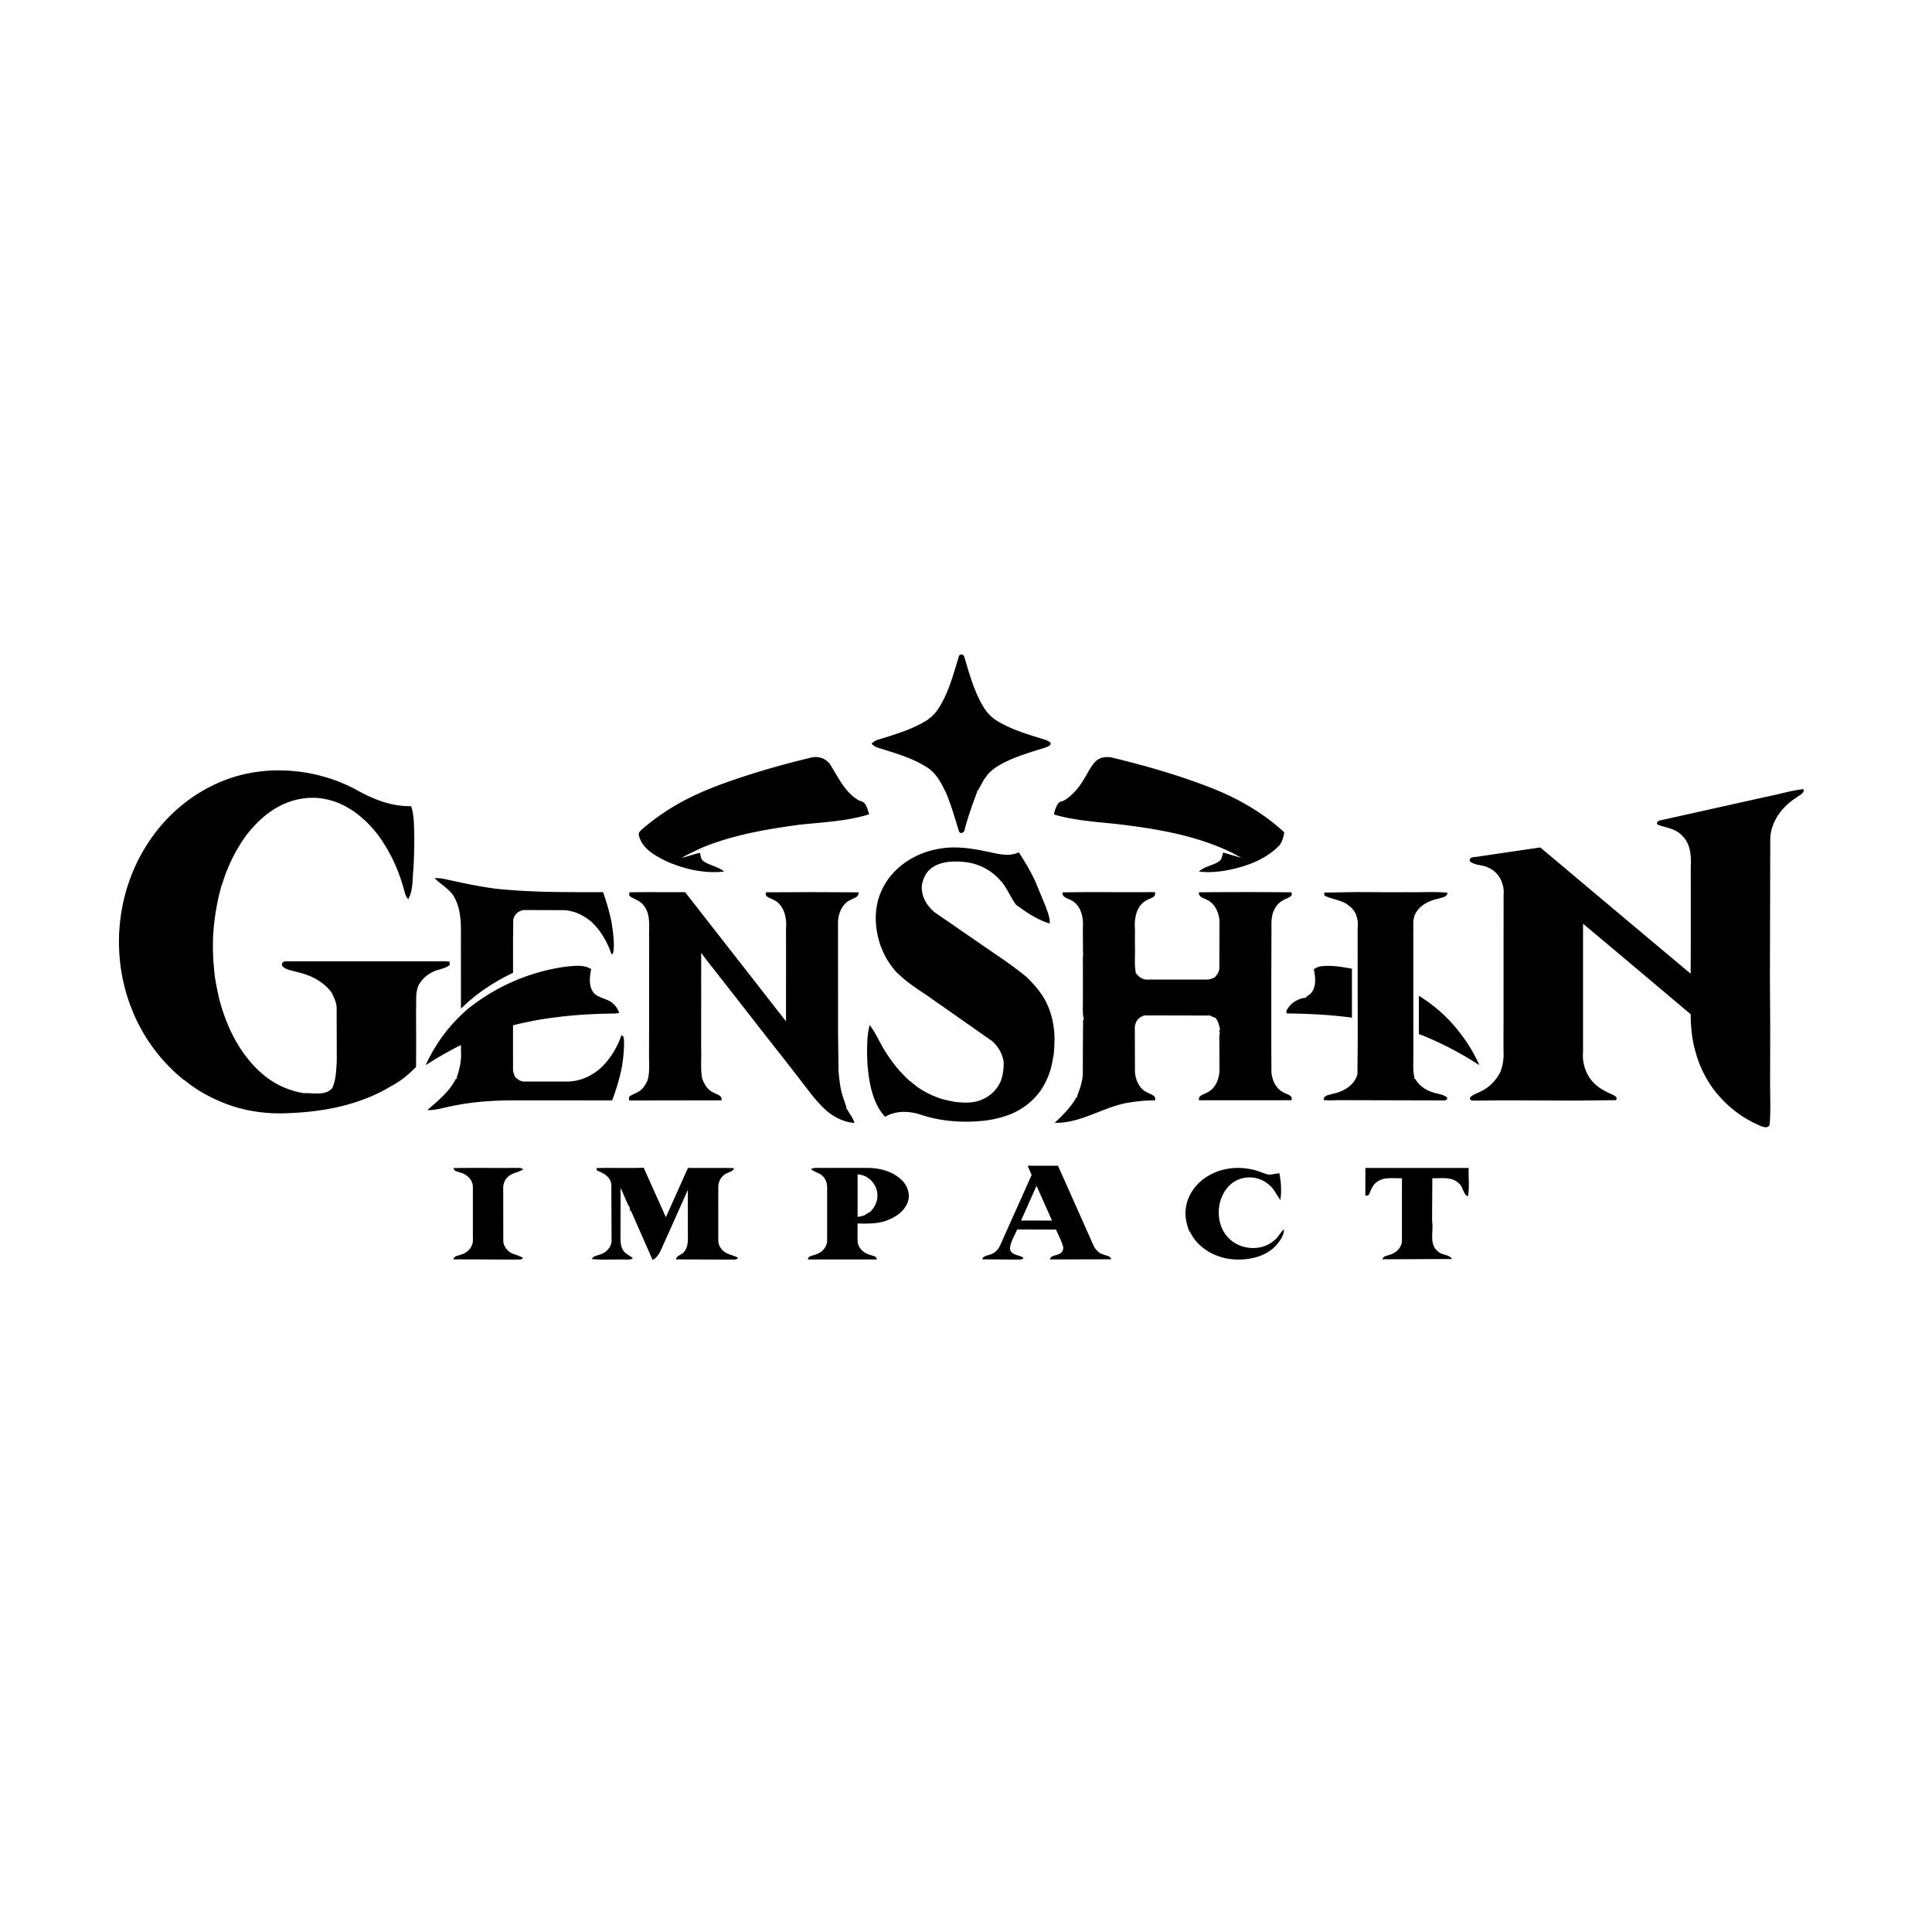 <svg xmlns="http://www.w3.org/2000/svg" width="192" height="192" viewBox="0 0 144 144" xmlns:v="https://vecta.io/nano"><path d="M60.83 56.426a1.37 1.37 0 0 0-.431.055c-2.167.521-4.314 1.133-6.41 1.891-1.566.56-3.094 1.25-4.478 2.179-.562.379-1.108.782-1.62 1.227-.121.106-.254.218-.288.386.164 1.01 1.126 1.555 1.957 1.977 1.366.628 2.905.989 4.41.819-.448-.381-1.071-.441-1.545-.778-.193-.145-.197-.404-.249-.616-.463.092-.902.269-1.36.375.422-.26.882-.451 1.321-.68 2.348-1.007 4.886-1.441 7.404-1.786 1.754-.192 3.546-.252 5.243-.782-.138-.381-.207-.94-.699-.999-1.058-.552-1.564-1.69-2.173-2.652-.223-.388-.647-.604-1.082-.617zm21.722.001c-.336-.005-.671.094-.912.339-.339.354-.537.811-.797 1.22-.372.648-.852 1.248-1.489 1.651-.164.108-.412.087-.51.283a2.31 2.31 0 0 0-.289.785c1.699.506 3.481.56 5.229.778 2.774.35 5.579.858 8.106 2.107l.646.353-1.369-.401c-.075.229-.083.516-.307.66-.467.315-1.078.373-1.501.755.719.096 1.448.029 2.159-.104 1.382-.269 2.792-.783 3.801-1.802l.012.004c.222-.299.343-.652.388-1.021-1.618-1.498-3.573-2.597-5.625-3.382-2.309-.891-4.693-1.573-7.094-2.159-.144-.041-.297-.065-.449-.067h0zM71.665 48.78c-.097-.004-.194.057-.212.191-.399 1.314-.754 2.673-1.507 3.84a3.06 3.06 0 0 1-1.104 1.019c-1.066.609-2.256.947-3.421 1.312-.184.048-.333.168-.465.298.134.112.274.226.448.278 1.252.4 2.55.75 3.671 1.463.664.41 1.053 1.116 1.378 1.801h.01c.416.957.699 1.96 1.004 2.955.086.287.43.12.436-.117.255-.954.578-1.888.933-2.807l-.025-.066.077-.022c.211-.361.376-.749.641-1.078.324-.447.803-.738 1.28-.995l.525-.248c.835-.346 1.698-.613 2.561-.878.17-.075.454-.127.405-.374-.157-.131-.352-.201-.542-.26-1.134-.346-2.284-.689-3.315-1.286-.442-.251-.823-.605-1.09-1.037-.73-1.158-1.088-2.495-1.475-3.793-.019-.125-.117-.193-.214-.197h0zm-50.793 8.638a11.84 11.84 0 0 0-2.379.225c-2.719.547-5.17 2.163-6.86 4.347a13.16 13.16 0 0 0-2.121 4.044c-.481 1.515-.698 3.113-.634 4.701a13.69 13.69 0 0 0 .33 2.507 13.75 13.75 0 0 0 .549 1.816l.012.006c.32.881.762 1.714 1.268 2.5.075.074.112.248.235.244l-.056.013c.692 1.006 1.537 1.905 2.487 2.673l.032.001c.886.736 1.907 1.306 2.979 1.725 1.517.603 3.165.83 4.79.747 2.64-.099 5.349-.617 7.631-2.004.699-.361 1.329-.874 1.875-1.442l.009-1.686-.008-2.647c.034-.577-.057-1.177.176-1.725l-.02.027c.236-.442.607-.814 1.06-1.033.411-.226.931-.23 1.297-.535l-.015-.246c-.305-.043-.612-.026-.917-.027-3.733.002-7.465-.001-11.198.002-.222-.057-.5.15-.328.38.264.255.662.291.999.401 1.008.209 1.988.679 2.626 1.51.201.383.402.785.402 1.229l.009 3.941c-.048.674-.052 1.374-.342 2-.529.579-1.393.333-2.083.369a6.21 6.21 0 0 1-3.206-1.512c-.833-.738-1.506-1.646-2.029-2.626-.466-.889-.821-1.833-1.081-2.802a24.61 24.61 0 0 1-.343-1.707c-.119-1.022-.179-2.05-.133-3.077.075-1.291.286-2.572.646-3.813l.016-.001a12.18 12.18 0 0 1 1.875-3.776c.544-.665 1.147-1.294 1.872-1.764 1.193-.81 2.718-1.151 4.13-.806 1.525.351 2.789 1.394 3.729 2.608.611.819 1.1 1.722 1.482 2.667a14.1 14.1 0 0 1 .45 1.343c.085.279.122.597.349.806.375-.701.297-1.53.383-2.298a43.09 43.09 0 0 0 .063-2.313c-.028-.776.014-1.578-.236-2.324-1.394.036-2.717-.47-3.921-1.13-1.779-.995-3.817-1.522-5.855-1.534h0zm11.708 8.036a3.63 3.63 0 0 0-.192.002c.495.492 1.165.828 1.502 1.466.477.91.48 1.97.462 2.972l.004 2.547v2.737a13.07 13.07 0 0 1 1.518-1.281 15.61 15.61 0 0 1 2.366-1.391l-.001-2.503.016-1.432c.056-.448.5-.779.946-.742l2.793.008c.776.024 1.504.372 2.087.87.71.665 1.2 1.533 1.508 2.449l.121-.146c.111-.779-.024-1.574-.143-2.346-.157-.736-.365-1.461-.618-2.169-2.705.002-5.42.03-8.113-.271-1.238-.168-2.461-.434-3.681-.703a2.64 2.64 0 0 0-.573-.069h0z"/><path d="M43.051 71.986c-.277.001-.557.034-.823.056a14.88 14.88 0 0 0-7.4 3.193 12.55 12.55 0 0 0-1.904 2.078c-.458.658-.876 1.347-1.195 2.083.779-.516 1.592-.978 2.424-1.404l.205-.09-.001.408c.054.688-.092 1.363-.321 2.005l.031.075-.093.028c-.479.958-1.341 1.624-2.121 2.323.596.018 1.167-.172 1.746-.283 1.548-.332 3.134-.443 4.715-.443l7.311.003a15.93 15.93 0 0 0 .717-2.439c.112-.644.177-1.297.172-1.95-.016-.167.007-.41-.192-.472-.302.877-.79 1.691-1.445 2.349-.682.659-1.596 1.086-2.55 1.106l-3.242.001c-.268.013-.481-.161-.677-.317-.087-.206-.185-.417-.17-.645l-.002-1.745.002-1.484.519-.131 1.135-.235c1.954-.346 3.939-.501 5.921-.511a1.84 1.84 0 0 0 .338-.056c-.121-.334-.333-.632-.634-.826-.36-.212-.783-.297-1.13-.528-.546-.466-.452-1.272-.326-1.901-.306-.198-.655-.25-1.011-.249h0zm17.498-5.493l-3.439.014c-.173.338.308.422.514.548.823.358 1.035 1.356.96 2.168l.003 1.533-.002 4.137-.001 1.23-.514-.653-2.019-2.591-1.241-1.586-1.145-1.467-2.6-3.328c-1.386.006-2.773-.017-4.158.01l-.004.255c.341.272.83.348 1.082.738.544.677.363 1.583.399 2.382l-.001 2.135-.003 1.917.002 1.87-.006 2.729c-.012.671.078 1.359-.119 2.012-.131.253-.268.516-.494.699-.235.203-.547.278-.803.448-.128.065-.071.221-.066.33l6.881-.011c.076-.363-.337-.432-.573-.567-.444-.187-.709-.62-.866-1.054-.14-.758-.04-1.533-.077-2.298l.001-2.319.004-1.489-.003-1.256.002-1.704-.013-.228.056-.029c.226.334.485.644.73.963l.849 1.082 1.568 2.007 1.329 1.705 2.01 2.558 1.721 2.226a10.03 10.03 0 0 0 1.061 1.153c.595.503 1.329.883 2.115.935-.108-.378-.379-.676-.548-1.024l-.076-.032.038-.045c-.139-.487-.343-.957-.439-1.456a12.8 12.8 0 0 1-.165-1.324l-.034-2.665-.002-2.955-.003-5.254c-.028-.715.229-1.534.919-1.862.241-.143.654-.202.609-.571l-3.439-.015h0zm10.544-3.33c-.319.002-.638.025-.957.077-1.567.222-3.066 1.05-3.986 2.354a5.21 5.21 0 0 0-.738 1.617l.006.012c-.278 1.11-.131 2.291.246 3.36l.012.002c.262.727.688 1.388 1.213 1.954l.017-.001c.668.661 1.466 1.179 2.244 1.695l4.827 3.385c.434.401.739.93.829 1.517.012.509-.048 1.018-.235 1.493a2.62 2.62 0 0 1-1.28 1.283c-.651.327-1.398.298-2.102.215-.335-.055-.666-.128-.992-.216a7.03 7.03 0 0 1-1.802-.877l-.57-.454-.264-.233-.51-.531a11.57 11.57 0 0 1-.963-1.285c-.468-.68-.76-1.472-1.265-2.126-.193.688-.187 1.41-.198 2.118l.026.65a11.38 11.38 0 0 0 .26 1.895c.196.788.495 1.577 1.063 2.174.83-.503 1.886-.435 2.772-.121 1.454.466 3.008.571 4.522.419.704-.068 1.392-.243 2.055-.491.897-.376 1.697-.986 2.255-1.788.502-.746.813-1.616.922-2.507l.015.009c.064-.49.084-.984.082-1.477-.032-1.049-.296-2.098-.849-2.997-.343-.54-.773-1.015-1.228-1.461-1.126-.941-2.371-1.725-3.571-2.565l-3.272-2.255c-.637-.515-1.092-1.312-.943-2.154.11-.464.338-.92.746-1.19.709-.484 1.62-.497 2.443-.411 1.052.111 2.044.643 2.714 1.463l.011-.001c.434.527.682 1.174 1.08 1.721.773.561 1.59 1.131 2.517 1.397.015-.468-.176-.902-.332-1.332l-.781-1.885c-.35-.724-.758-1.418-1.199-2.089-.631.304-1.34.172-1.992.024-.933-.204-1.89-.392-2.847-.386h0zm14.98 3.328c-2.297.025-4.593-.021-6.888.022-.021.42.482.445.744.637.681.42.839 1.294.78 2.034l.01 1.846.017.071a4.51 4.51 0 0 0-.022.738l-.002 2.841c-.002.384-.025.77.038 1.153l-.009-.074.045.196-.059.084-.017 2.316-.004 1.69c-.024.572-.215 1.111-.419 1.64l.022.074-.068.011c-.413.742-1.017 1.34-1.628 1.918 1.901.047 3.522-1.122 5.345-1.476.702-.114 1.409-.207 2.124-.196.125-.353-.306-.444-.537-.567-.604-.263-.916-.931-.952-1.561l-.005-1.669-.006-1.633c.011-.474.397-.922.891-.905l4.724.011a1.69 1.69 0 0 0 .392.168c.218.25.281.57.348.885l-.068.072.054.19c-.075.257-.034.529-.036.793l.003 2.042c-.031.636-.328 1.32-.935 1.596-.24.138-.658.202-.586.57l6.882-.003c.146-.338-.288-.418-.5-.54-.605-.248-.927-.897-.985-1.519l-.009-1.617-.001-2.461v-2.794l.01-3.784c.001-.511-.029-1.052.226-1.517.176-.375.512-.646.895-.794.178-.085.519-.212.355-.473a394.23 394.23 0 0 0-6.878.001c-.05.37.372.428.612.572.585.271.855.923.918 1.53l-.012 3.51c.013.29-.162.529-.347.734-.185.076-.372.166-.576.156l-4.381.001c-.38.039-.714-.187-.92-.488-.125-.655-.039-1.326-.065-1.987l-.004-.689.006-.557c-.068-.801.084-1.79.877-2.192.235-.153.746-.217.603-.607h0zm12.966 5.499a4.13 4.13 0 0 0-.578.034c-.197.017-.369.116-.534.213.099.537.192 1.142-.1 1.637-.114.216-.354.314-.509.49-.528.05-1.111.372-1.372.869-.08.095-.136.325.06.305 1.59.016 3.18.103 4.759.309v-.639-1.099-1.907c-.569-.101-1.148-.209-1.726-.213zm6.717 2.229l-.005 2.92.034-.061a25.11 25.11 0 0 1 4.478 2.314c-.486-1.117-1.175-2.139-1.976-3.053-.732-.83-1.596-1.535-2.531-2.122h0zm-4.755-7.729l-2.305.04.015.217c.603.32 1.363.316 1.885.805.504.383.667 1.037.594 1.642l.002 5.034.006 2.867-.006 1.167-.018 1.806c-.224.831-1.045 1.301-1.84 1.458-.252.093-.696.095-.675.46.278.034.56.037.841.017l.301-.004 7.624.019c.165-.01.501.05.429-.223-.31-.246-.734-.255-1.093-.392-.528-.158-.988-.506-1.273-.976l-.087-.018.027-.085c-.124-.482-.087-.98-.086-1.472l-.001-2.453-.003-3.2.001-3.589c.029-.535-.099-1.124.21-1.602.345-.586 1.005-.881 1.644-1.023.254-.094.672-.094.69-.449-1.009-.089-2.025-.016-3.037-.039-1.281.014-2.564-.007-3.846-.006h0zm33.422-7.673c-.965.105-1.9.407-2.853.587l-7.789 1.734c-.15-.001-.412.207-.205.337.607.225 1.318.282 1.782.792.627.578.702 1.472.663 2.272l.001 2.253v3.581l-.01 2.2-3.406-2.854-3.524-2.961-4.278-3.595-4.569.671c-.239.076-.736-.031-.691.351.384.344.978.25 1.42.5.779.339 1.184 1.211 1.105 2.033l-.003 3.456v2.928l-.002 2.692-.003 2.367c.034.627-.006 1.271-.291 1.844-.314.578-.8 1.062-1.399 1.34-.263.148-.58.222-.793.444-.104.272.259.238.423.244l2.046-.02h.064l5.389.018 2.939-.032c.183-.209-.12-.348-.272-.421-.58-.253-1.156-.56-1.555-1.068-.471-.596-.689-1.36-.622-2.116v-1.827l-.001-3.235v-2.718l.001-1.766 1.456 1.218 2.313 1.944 4.258 3.588-.002.309c.035.87.124 1.751.388 2.584a7.58 7.58 0 0 0 .594 1.527c.287.57.639 1.11 1.062 1.59a8.41 8.41 0 0 0 3.205 2.329c.207.083.542.17.636-.113.091-1.117.028-2.243.032-3.363l.009-3.745-.022-4.06.014-4.744.011-5.402c.044-1.289.907-2.417 1.973-3.079.19-.175.591-.291.506-.613h0zM38.419 87.049c-1.536.011-3.072-.009-4.607.01.02.283.363.261.56.361.472.132.885.56.873 1.07l.001 3.929c.019.515-.393.955-.872 1.088-.204.096-.525.081-.574.357l4.62.018c.187-.027.441.065.565-.131-.235-.13-.493-.205-.743-.297-.418-.162-.746-.577-.729-1.036l-.005-3.7c-.018-.339.044-.702.298-.949.307-.352.809-.36 1.182-.604-.143-.17-.381-.096-.57-.116h0zm9.558-.014c-1.172.047-2.346-.008-3.518.028l.031.179c.479.185 1.021.464 1.076 1.043l.016 4.137c.019.5-.373.932-.834 1.072-.221.095-.518.1-.631.347.785.082 1.578.014 2.368.039.226-.021.5.063.684-.111-.251-.204-.593-.32-.747-.623-.169-.287-.176-.63-.174-.951l.007-3.641c.257.484.411 1.023.703 1.486l-.032.101.138.184 1.578 3.584c.327-.16.509-.491.653-.809l1.974-4.414.002 3.62c.009.381-.065.799-.35 1.073-.176.17-.5.207-.534.49l4.051.013c.187-.03.451.073.568-.134-.343-.201-.767-.231-1.074-.494-.245-.202-.404-.511-.394-.83l-.001-3.931c-.01-.448.256-.901.682-1.062.179-.096.447-.123.481-.368-1.14-.025-2.282.001-3.422-.014l-1.646 3.675-1.655-3.689h0zm12.916.015c-.157-.001-.314.005-.45.092.183.145.4.23.609.328.383.179.607.61.598 1.025v3.921c.021.511-.383.948-.855 1.084-.205.103-.55.08-.583.371l5.142.001c-.018-.261-.301-.26-.486-.34-.454-.114-.88-.468-.94-.952-.03-.46-.003-.922-.013-1.383.757 0 1.546.037 2.259-.261.627-.243 1.242-.673 1.48-1.329.208-.557.009-1.196-.401-1.606-.646-.661-1.598-.938-2.504-.949-1.233-.006-2.468.003-3.701-.003h-.156 0zm3.026.478c.653.037 1.234.51 1.414 1.136.187.591-.031 1.265-.493 1.67a3.08 3.08 0 0 0-.392.242 2.96 2.96 0 0 1-.528.125l-.001-3.174h0zm12.676-.639l.297.687-.77 1.726-.149.325-1.426 3.193c-.141.317-.402.588-.742.683-.208.096-.529.084-.589.36l2.506.019c.188-.027.444.066.567-.131-.324-.233-.926-.183-1.011-.659.022-.527.343-.98.539-1.456l2.895.009c.166.409.387.798.512 1.222a.48.48 0 0 1-.314.609c-.225.12-.593.089-.655.395l4.572-.01c-.066-.274-.388-.264-.597-.362-.376-.102-.635-.425-.774-.774l-2.598-5.836a853.53 853.53 0 0 0-2.263 0h0zm.662 1.492l1.154 2.593h-2.308l1.154-2.593zm15.04-1.33c-.77-.004-1.54.179-2.208.571-.889.506-1.58 1.407-1.705 2.438-.088.571.043 1.145.243 1.678l.106.148c.606 1.191 1.927 1.898 3.233 1.981 1.136.074 2.392-.195 3.178-1.076.274-.333.569-.72.55-1.174-.276.271-.444.636-.758.869-.939.789-2.453.681-3.318-.168-1.159-1.108-1-3.268.302-4.196a2.2 2.2 0 0 1 2.744.256c.33.297.505.714.765 1.066.102-.661.058-1.341-.072-1.994-.267.022-.528.094-.795.101-.311-.062-.598-.207-.9-.297a4.88 4.88 0 0 0-1.366-.203zm9.471.001l-.003 2.059c.134.013.269.001.301-.159.147-.318.269-.675.584-.87.533-.39 1.228-.235 1.843-.263l-.001 4.603c.019.521-.403.962-.886 1.091-.199.091-.508.085-.564.347l5.187-.019c-.235-.367-.78-.273-1.074-.586-.655-.539-.297-1.465-.41-2.187l-.006-.201.02-3.049c.663.02 1.445-.137 1.972.38.337.249.294.786.679.977.131-.697.026-1.417.058-2.123-2.566-.001-5.133.001-7.699 0z"/></svg>